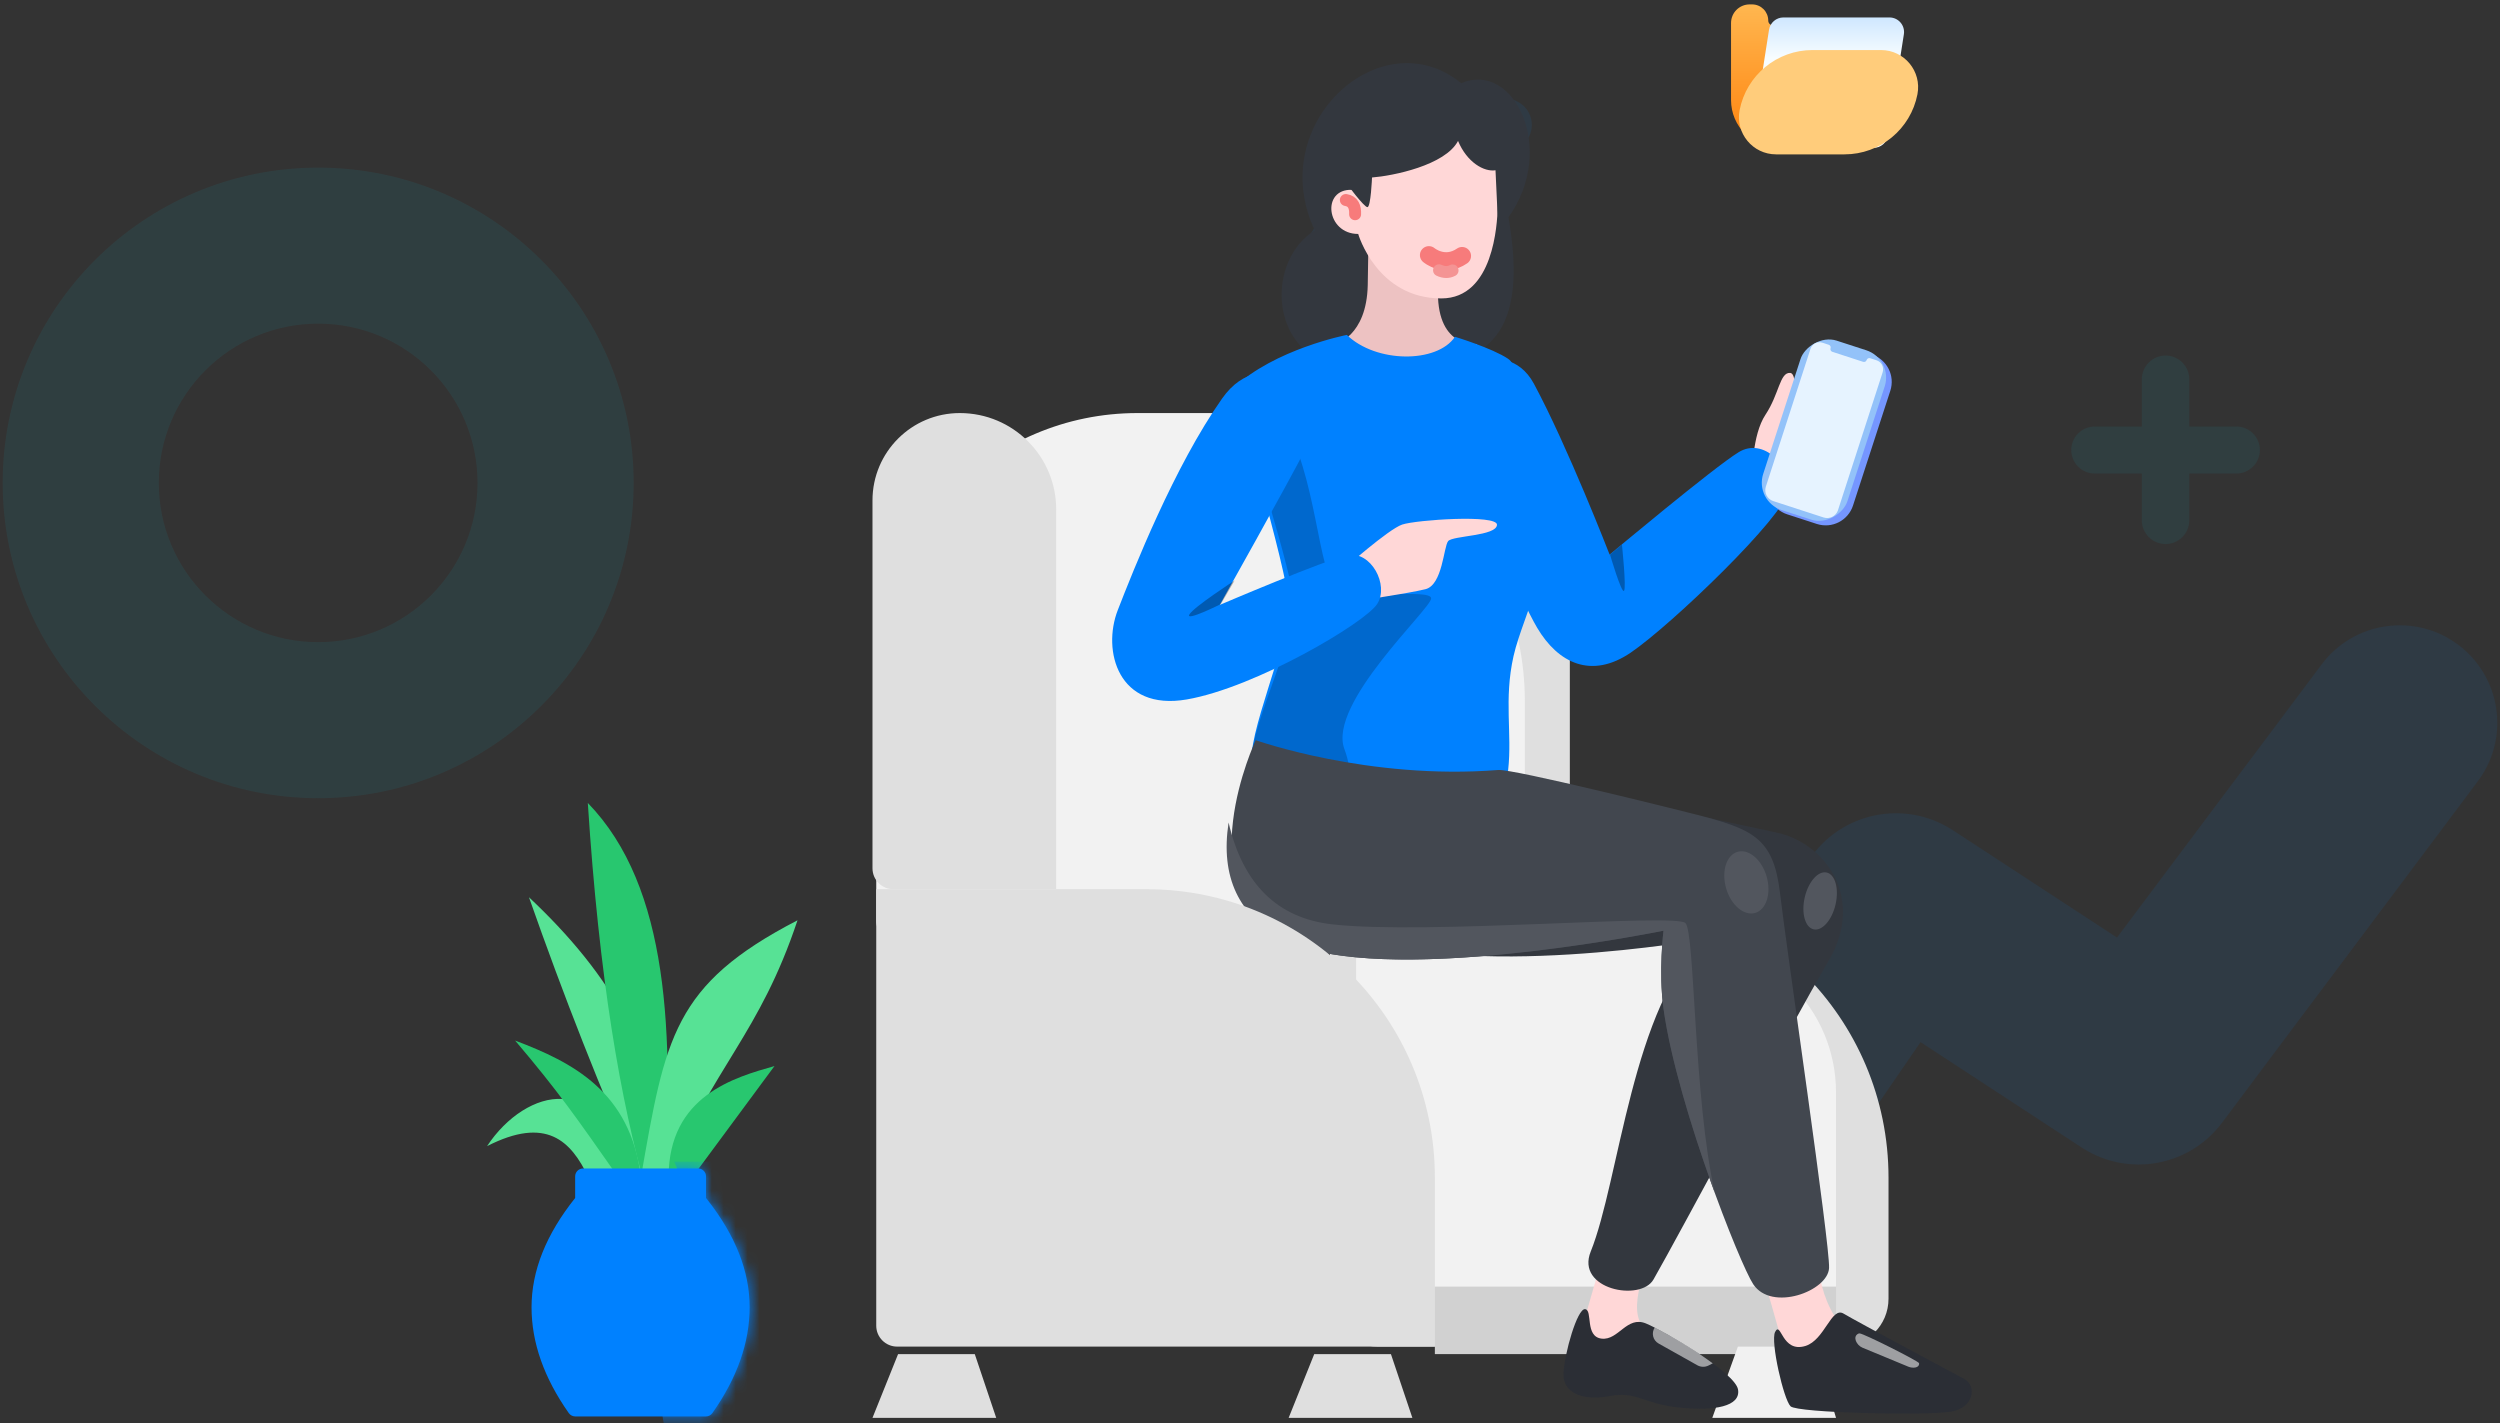 <svg width="209" height="119" viewBox="0 0 209 119" fill="none" xmlns="http://www.w3.org/2000/svg">
<rect x="0" y="0" width="209" height="119" fill="#333333" stroke="none"/>
<path opacity="0.085" d="M194.089 55.542C196.788 51.939 201.901 51.204 205.507 53.902C209.077 56.574 209.833 61.607 207.228 65.205L207.148 65.313L185.756 93.869C183.031 97.506 177.971 98.428 174.141 96.007L174.026 95.933L160.558 87.124L146.98 106.887C144.456 110.562 139.453 111.523 135.75 109.069L135.638 108.993C131.961 106.471 131 101.472 133.455 97.771L133.531 97.659L151.324 71.762C153.975 67.904 159.198 66.841 163.143 69.332L163.262 69.408L176.98 78.38L194.089 55.542Z" fill="#0081FF"/>
<path opacity="0.085" d="M124.065 9.204C124.75 8.21 126.113 7.957 127.111 8.639C128.095 9.313 128.355 10.646 127.704 11.636L127.677 11.676L122.346 19.42C121.564 20.512 120.052 20.774 118.948 20.02L118.908 19.992L115.846 17.812L112.528 23.069C111.892 24.077 110.566 24.389 109.547 23.779L109.507 23.754C108.497 23.12 108.184 21.798 108.795 20.782L108.82 20.743L113.221 13.771C113.946 12.623 115.467 12.278 116.619 13.001L116.68 13.04L116.739 13.081L119.865 15.306L124.065 9.204Z" fill="#0081FF"/>
<path opacity="0.07" fill-rule="evenodd" clip-rule="evenodd" d="M181.041 45.483C182.138 45.483 183.027 44.594 183.027 43.497V39.588H186.961C188.046 39.588 188.926 38.708 188.926 37.622C188.926 36.537 188.046 35.657 186.961 35.657H183.027V31.709C183.027 30.612 182.138 29.723 181.041 29.723C179.944 29.723 179.055 30.612 179.055 31.709V35.657H175.121C174.036 35.657 173.156 36.537 173.156 37.622C173.156 38.708 174.036 39.588 175.121 39.588H179.055V43.497C179.055 44.594 179.944 45.483 181.041 45.483Z" fill="#00CFE8"/>
<path opacity="0.074" fill-rule="evenodd" clip-rule="evenodd" d="M26.599 14.014C41.165 14.014 52.974 25.814 52.974 40.371C52.974 54.928 41.165 66.728 26.599 66.728C12.033 66.728 0.224 54.928 0.224 40.371C0.224 25.814 12.033 14.014 26.599 14.014ZM26.599 27.057C19.241 27.057 13.275 33.018 13.275 40.371C13.275 47.724 19.241 53.685 26.599 53.685C33.957 53.685 39.922 47.724 39.922 40.371C39.922 33.018 33.957 27.057 26.599 27.057Z" fill="#00CFE8"/>
<path fill-rule="evenodd" clip-rule="evenodd" d="M157.88 98.449C157.88 85.132 147.084 74.337 133.768 74.337L111.179 74.337V108.576C111.179 110.785 112.969 112.576 115.179 112.576H153.88C156.089 112.576 157.88 110.785 157.88 108.576V98.449Z" fill="#DFDFDF"/>
<path fill-rule="evenodd" clip-rule="evenodd" d="M153.491 105.68L119.954 105.68V113.203H153.491L153.491 105.68Z" fill="#D1D1D1"/>
<path fill-rule="evenodd" clip-rule="evenodd" d="M109.87 113.203L107.731 118.531H118.074L116.282 113.203H109.87Z" fill="#DFDFDF"/>
<path fill-rule="evenodd" clip-rule="evenodd" d="M145.288 112.576L143.148 118.531H153.491L151.699 112.576H145.288Z" fill="#F1F1F1"/>
<path fill-rule="evenodd" clip-rule="evenodd" d="M75.08 113.203L72.94 118.531H83.283L81.491 113.203H75.08Z" fill="#DFDFDF"/>
<path fill-rule="evenodd" clip-rule="evenodd" d="M131.238 55.04C131.238 43.888 122.328 34.779 111.178 34.532V78.099H131.238L131.238 55.04Z" fill="#DFDFDF"/>
<path fill-rule="evenodd" clip-rule="evenodd" d="M127.477 58.643C127.477 45.327 116.682 34.532 103.365 34.532H95.094C83.032 34.532 73.254 44.31 73.254 56.372V76.978C73.254 77.943 74.036 78.725 75.001 78.725H127.477L127.477 58.643Z" fill="#F2F2F2"/>
<path fill-rule="evenodd" clip-rule="evenodd" d="M88.298 42.59C88.298 38.14 84.69 34.532 80.24 34.532C76.208 34.532 72.94 37.8 72.94 41.831V72.59C72.94 73.555 73.722 74.337 74.687 74.337H88.298V42.59Z" fill="#DFDFDF"/>
<path fill-rule="evenodd" clip-rule="evenodd" d="M153.491 91.325C153.491 84.367 147.85 78.725 140.891 78.725H113.372V107.561H153.491V91.325Z" fill="#F2F2F2"/>
<path fill-rule="evenodd" clip-rule="evenodd" d="M111.564 30.542C106.174 29.28 105.819 21.838 109.917 19.256C105.691 10.345 115.464 1.497 122.158 6.954C126.546 5.064 130.193 12.438 126.109 18.165C127.821 27.998 124.337 30.54 118.056 30.648L111.564 30.542Z" fill="#33373E"/>
<path fill-rule="evenodd" clip-rule="evenodd" d="M111.631 28.765C111.631 28.765 114.253 28.146 114.344 23.824C114.435 19.503 114.371 18.028 114.371 18.028L120.146 17.923C120.146 17.923 120.209 22.739 120.21 24.481C120.212 29.16 123.453 28.765 123.453 28.765C123.453 28.765 122.78 32.559 117.547 32.855C113.461 33.087 111.631 28.765 111.631 28.765Z" fill="#EDC2C2"/>
<path fill-rule="evenodd" clip-rule="evenodd" d="M113.025 15.87C110.448 15.769 110.869 19.563 113.545 19.558C113.545 19.558 115.099 24.948 120.496 24.948C124.879 24.948 125.164 18.666 125.204 17.413C125.247 16.077 125.252 11.687 125.252 11.687L112.924 11.681L113.025 15.87Z" fill="#FFD7D7"/>
<path d="M119.455 21.327C119.455 21.327 120.741 22.422 122.23 21.397" stroke="#F77B7B" stroke-width="1.5" stroke-linecap="round"/>
<path d="M120.304 22.595C120.704 22.781 121.089 22.794 121.433 22.609" stroke="#F49494" stroke-linecap="round"/>
<path d="M113.287 17.91C113.314 17.301 113.129 16.818 112.512 16.721" stroke="#F77B7B" stroke-linecap="round"/>
<path fill-rule="evenodd" clip-rule="evenodd" d="M112.617 15.401C112.617 15.401 114.029 17.307 114.315 17.317C114.601 17.327 114.701 14.838 114.701 14.838C116.434 14.705 120.818 13.827 121.892 11.781C122.644 13.586 124.08 14.388 125.024 14.234L125.203 18.069L125.644 10.359H112.272L112.617 15.401Z" fill="#33373E"/>
<path fill-rule="evenodd" clip-rule="evenodd" d="M138.018 104.975C138.018 104.975 135.707 109.671 137.601 111.151C139.499 112.631 144.511 115.405 144.511 115.405L131.232 114.565L134.184 104.324L138.018 104.975Z" fill="#FFD7D7"/>
<path fill-rule="evenodd" clip-rule="evenodd" d="M132.517 109.444C133.172 109.521 132.472 111.741 133.891 111.909C135.307 112.078 135.995 109.975 137.602 110.642C139.209 111.309 145.07 114.755 145.3 116.164C145.534 117.573 143.351 117.987 140.356 117.669C137.362 117.351 136.81 116.279 134.562 116.711C132.317 117.142 130.635 116.455 130.709 114.804C130.783 113.154 131.861 109.367 132.517 109.444Z" fill="#2B2E35"/>
<path fill-rule="evenodd" clip-rule="evenodd" d="M138.335 110.984C138.034 111.437 138.182 112.051 138.657 112.317L141.895 114.135C142.187 114.299 142.541 114.306 142.839 114.154L143.187 113.976C142.221 113.273 141.432 112.744 140.559 112.225C139.889 111.826 139.147 111.415 138.335 110.984Z" fill="white" fill-opacity="0.541"/>
<path fill-rule="evenodd" clip-rule="evenodd" d="M118.014 63.587C122.035 63.768 144.41 68.746 148.475 69.592C152.54 70.438 155.977 75.014 152.877 80.314C149.395 86.263 140.412 103.158 138.231 106.966C137.151 108.851 131.705 107.794 132.984 104.63C135.369 98.732 136.477 83.915 142.557 78.513C142.557 78.513 122.11 82.093 113.277 77.992C106.858 75.011 108.31 63.151 118.014 63.587Z" fill="#33373E"/>
<path fill-rule="evenodd" clip-rule="evenodd" d="M146.499 39.673C146.499 39.673 146.453 36.382 147.598 34.663C148.742 32.943 148.787 31.116 149.653 31.176C150.519 31.236 149.662 35.482 149.662 35.482C149.662 35.482 150.761 35.059 151.55 34.525C152.339 33.991 154.733 31.358 155.292 31.825C156.24 32.62 154.713 37.104 153.881 38.001C153.046 38.898 148.486 41.847 148.486 41.847L146.499 39.673Z" fill="#FFD7D7"/>
<path fill-rule="evenodd" clip-rule="evenodd" d="M121.794 37.701C123.664 42.064 127.088 50.08 128.5 52.471C130.269 55.466 133.058 56.785 136.325 54.563C139.756 52.229 149.206 43.122 149.483 41.059C149.758 38.996 147.445 36.521 145.352 37.803C143.259 39.084 134.563 46.364 134.563 46.364C134.563 46.364 131.054 37.314 128.23 32.071C125.785 27.535 118.947 31.068 121.794 37.701Z" fill="#0081FF"/>
<path fill-rule="evenodd" clip-rule="evenodd" d="M134.599 46.369C134.599 46.369 135.542 49.585 135.762 49.399C135.983 49.213 135.594 45.528 135.594 45.528L134.599 46.369Z" fill="black" fill-opacity="0.303"/>
<path d="M158.031 32.665C158.441 31.404 157.751 30.05 156.49 29.64L154.016 28.837C152.755 28.427 151.401 29.117 150.991 30.377L147.873 39.975C147.463 41.236 148.153 42.59 149.414 42.999L151.888 43.803C153.149 44.213 154.503 43.523 154.912 42.263L158.031 32.665Z" fill="#7596FF"/>
<rect width="7.402" height="14.892" rx="2.4" transform="matrix(-0.951 -0.309 -0.309 0.951 158.303 30.024)" fill="#93C2F9"/>
<path d="M156.88 30.12L156.346 29.947C156.237 29.912 156.121 29.961 156.069 30.059L156.052 30.098C156.012 30.221 155.881 30.289 155.758 30.249L153.184 29.412C153.075 29.377 153.01 29.269 153.025 29.159L153.035 29.117C153.075 28.994 153.008 28.862 152.886 28.823L152.354 28.65C151.96 28.522 151.537 28.722 151.379 29.101L151.356 29.163L147.624 40.684C147.462 41.186 147.735 41.725 148.234 41.888L152.458 43.261C152.936 43.417 153.449 43.171 153.635 42.709L153.659 42.645C153.659 42.645 153.659 42.645 153.658 42.644L157.389 31.126C157.525 30.706 157.297 30.256 156.88 30.12Z" fill="#E6F3FF"/>
<path fill-rule="evenodd" clip-rule="evenodd" d="M103.104 32.444C103.104 32.444 107.611 47.624 107.745 50.497C107.878 53.371 104.059 61.817 104.709 63.951C106.208 68.885 125.351 71.009 126.082 64.373C126.423 61.278 125.713 58.5 126.531 54.853C127.346 51.206 130.622 45.787 128.764 40.692C126.906 35.597 127.404 30.884 126.075 29.993C124.746 29.102 121.639 28.156 121.639 28.156C120.128 30.392 115.028 30.36 112.595 27.998C112.595 27.998 106.549 29.178 103.104 32.444Z" fill="#0081FF"/>
<path fill-rule="evenodd" clip-rule="evenodd" d="M107.143 34.902C110.147 39.698 110.138 48.047 111.751 49.141C113.365 50.234 119.644 49.161 119.644 50.027C119.644 50.893 110.966 58.83 112.391 62.624C113.137 64.61 112.934 66.388 111.784 67.956L111.408 67.873C107.989 67.096 105.24 65.7 104.709 63.951C104.059 61.817 108.319 53.371 108.185 50.497C108.072 48.058 104.49 36.751 103.41 33.389C104.289 31.828 105.533 32.332 107.143 34.902Z" fill="black" fill-opacity="0.199"/>
<path fill-rule="evenodd" clip-rule="evenodd" d="M112.266 47.625C112.266 47.625 116.061 44.245 117.223 43.853C118.385 43.461 125.191 42.99 125.148 43.876C125.099 44.826 121.444 44.771 121.065 45.238C120.686 45.705 120.6 48.898 119.169 49.256C117.74 49.614 113.456 50.232 113.456 50.232L112.266 47.625Z" fill="#FFD7D7"/>
<path fill-rule="evenodd" clip-rule="evenodd" d="M102.167 33.316C98.168 38.994 94.754 47.642 93.443 51.014C92.132 54.386 93.454 59.472 99.217 58.474C104.97 57.478 114.123 52.067 115.136 50.488C116.149 48.91 114.61 46.038 112.673 46.414C110.878 46.761 101.974 50.57 101.974 50.57C101.974 50.57 107.702 40.356 109.101 37.618C111.437 33.046 105.69 28.313 102.167 33.316Z" fill="#0081FF"/>
<path fill-rule="evenodd" clip-rule="evenodd" d="M102.065 50.5C102.065 50.5 99.065 51.999 99.431 51.37C99.797 50.742 103.21 48.532 103.21 48.532L102.065 50.5Z" fill="black" fill-opacity="0.303"/>
<path fill-rule="evenodd" clip-rule="evenodd" d="M151.981 105.164C151.981 105.164 151.912 110.691 156.439 112.757C160.963 114.824 164.187 114.699 163.777 116.297C163.366 117.894 151.59 117.83 150.49 116.58C149.553 115.517 147.514 105.621 146.953 106.378L151.981 105.164Z" fill="#FFD7D7"/>
<path fill-rule="evenodd" clip-rule="evenodd" d="M148.399 111.351C148.905 110.368 148.937 113.132 150.931 112.523C152.549 112.029 153.103 109.199 154.125 109.819C155.148 110.439 164.149 115.244 164.2 115.273C165.309 115.873 164.999 117.693 163.127 118.01C161.047 118.363 150.27 118.125 149.692 117.568C149.114 117.01 147.994 112.139 148.399 111.351Z" fill="#2B2E35"/>
<path fill-rule="evenodd" clip-rule="evenodd" d="M155.456 111.472C155.416 111.472 155.376 111.483 155.336 111.504C154.86 111.757 155.203 112.46 155.701 112.666L159.538 114.255C159.879 114.397 160.436 114.38 160.439 114.01C160.439 113.99 160.435 113.971 160.427 113.953C160.339 113.769 155.796 111.472 155.456 111.472Z" fill="white" fill-opacity="0.541"/>
<path fill-rule="evenodd" clip-rule="evenodd" d="M104.977 61.878C104.977 61.878 99.133 74.295 107.346 78.559C115.289 82.682 139.068 77.805 139.068 77.805C139.068 77.805 138.644 81.247 139.068 84.316C140.178 92.332 145.456 105.688 146.573 107.366C148.117 109.687 152.821 107.937 152.91 106.004C152.998 104.072 149.364 79.392 148.811 74.686C148.261 69.98 146.525 69.296 141.454 68.01C140.289 67.714 126.514 64.27 125.252 64.371C114.409 65.233 104.977 61.878 104.977 61.878Z" fill="#42474F"/>
<path fill-rule="evenodd" clip-rule="evenodd" d="M111.384 77.277C119.248 78.164 140.068 76.337 140.904 77.167C141.702 77.96 141.569 91.75 143.36 99.732L143.087 98.978C141.403 94.273 139.654 88.55 139.068 84.316C138.643 81.247 139.068 77.805 139.068 77.805L138.11 77.992C133.589 78.846 114.336 82.187 107.346 78.559C103.559 76.593 102.013 73.327 102.71 68.76C103.909 73.921 106.8 76.761 111.384 77.277Z" fill="#52565E"/>
<ellipse cx="152.164" cy="75.318" rx="1.322" ry="2.437" transform="rotate(13 152.164 75.318)" fill="#52565E"/>
<ellipse cx="145.996" cy="73.767" rx="1.763" ry="2.658" transform="rotate(-16 145.996 73.767)" fill="#52565E"/>
<path fill-rule="evenodd" clip-rule="evenodd" d="M119.955 98.449C119.955 85.132 109.16 74.337 95.843 74.337L73.254 74.337V110.828C73.254 111.793 74.036 112.576 75.001 112.576H119.955L119.955 98.449Z" fill="#DFDFDF"/>
<path fill-rule="evenodd" clip-rule="evenodd" d="M144.715 1.923C144.715 1.064 145.412 0.368 146.27 0.368L146.476 0.368C147.221 0.368 147.825 0.972 147.825 1.717C147.825 1.944 148.01 2.128 148.237 2.128H154.841C157.05 2.128 158.841 3.919 158.841 6.128V8.36C158.841 10.569 157.05 12.36 154.841 12.36H148.715C146.506 12.36 144.715 10.569 144.715 8.36V1.923Z" fill="url(#paint0_linear_8_3296)"/>
<path fill-rule="evenodd" clip-rule="evenodd" d="M147.89 2.489C147.983 1.896 148.494 1.458 149.095 1.458H157.959C158.708 1.458 159.279 2.127 159.164 2.866L157.839 11.329C157.746 11.923 157.235 12.36 156.634 12.36H147.77C147.022 12.36 146.45 11.692 146.566 10.952L147.89 2.489Z" fill="url(#paint1_linear_8_3296)"/>
<path fill-rule="evenodd" clip-rule="evenodd" d="M157.251 4.184C159.202 4.184 160.669 5.962 160.299 7.878C159.733 10.797 157.177 12.905 154.204 12.905H148.478C146.527 12.905 145.06 11.127 145.431 9.211C145.996 6.292 148.552 4.184 151.525 4.184L157.251 4.184Z" fill="#FFCC7B"/>
<path fill-rule="evenodd" clip-rule="evenodd" d="M53.675 98.973C50.225 91.184 47.09 83.185 44.221 75.009C50.831 81.226 55.971 88.799 55.239 98.973H53.675Z" fill="#57E295"/>
<path fill-rule="evenodd" clip-rule="evenodd" d="M55.515 99.786C56.331 86.505 55.985 74.171 49.141 67.128C50.085 81.71 51.851 91.982 54.087 99.786H55.515Z" fill="#28C76F"/>
<path fill-rule="evenodd" clip-rule="evenodd" d="M55.829 98.403C59.653 89.123 63.495 86.462 66.672 76.936C56.276 82.315 55.625 86.756 53.584 98.403H55.829Z" fill="#57E295"/>
<path fill-rule="evenodd" clip-rule="evenodd" d="M57.887 98.403L64.747 89.122C61.434 90.065 55.896 91.591 55.896 98.403H57.887Z" fill="#28C76F"/>
<path fill-rule="evenodd" clip-rule="evenodd" d="M51.471 98.403H49.182C47.728 95.373 45.678 93.287 40.72 95.816C43.97 90.876 50.639 89.381 51.471 98.403Z" fill="#57E295"/>
<path fill-rule="evenodd" clip-rule="evenodd" d="M53.576 98.403H51.673C48.18 93.419 46.678 91.247 43.064 86.991C47.825 88.794 52.713 91.247 53.576 98.403Z" fill="#28C76F"/>
<path fill-rule="evenodd" clip-rule="evenodd" d="M58.36 97.684H48.746C48.38 97.684 48.083 97.978 48.083 98.342V100.152C45.652 103.196 44.437 106.24 44.437 109.283C44.437 112.234 45.474 115.184 47.55 118.134C47.675 118.31 47.877 118.415 48.094 118.415H59.012C59.229 118.415 59.431 118.31 59.556 118.134C61.632 115.184 62.67 112.234 62.67 109.283C62.67 106.297 61.499 103.311 59.159 100.324L59.023 100.152V98.342C59.023 97.978 58.726 97.684 58.36 97.684Z" fill="#0081FF"/>
<mask id="mask0_8_3296" style="mask-type:luminance" maskUnits="userSpaceOnUse" x="44" y="97" width="19" height="22">
<path fill-rule="evenodd" clip-rule="evenodd" d="M58.36 97.684H48.746C48.38 97.684 48.083 97.978 48.083 98.342V100.152C45.652 103.196 44.437 106.24 44.437 109.283C44.437 112.234 45.474 115.184 47.55 118.134C47.675 118.31 47.877 118.415 48.094 118.415H59.012C59.229 118.415 59.431 118.31 59.556 118.134C61.632 115.184 62.67 112.234 62.67 109.283C62.67 106.297 61.499 103.311 59.159 100.324L59.023 100.152V98.342C59.023 97.978 58.726 97.684 58.36 97.684Z" fill="white"/>
</mask>
<g mask="url(#mask0_8_3296)">
<path fill-rule="evenodd" clip-rule="evenodd" d="M64.99 97.114H56.371C60.498 106.648 52.358 112.295 56.371 121.794H64.99V97.114Z" fill="#0081FF"/>
</g>
<defs>
<linearGradient id="paint0_linear_8_3296" x1="159.949" y1="10.103" x2="159.949" y2="-3.771" gradientUnits="userSpaceOnUse">
<stop stop-color="#FF8C19"/>
<stop offset="1" stop-color="#FFC967"/>
</linearGradient>
<linearGradient id="paint1_linear_8_3296" x1="158.281" y1="4.879" x2="158.281" y2="-1.537" gradientUnits="userSpaceOnUse">
<stop stop-color="#F8FDFF"/>
<stop offset="1" stop-color="#AAD4FF"/>
</linearGradient>
</defs>
</svg>
